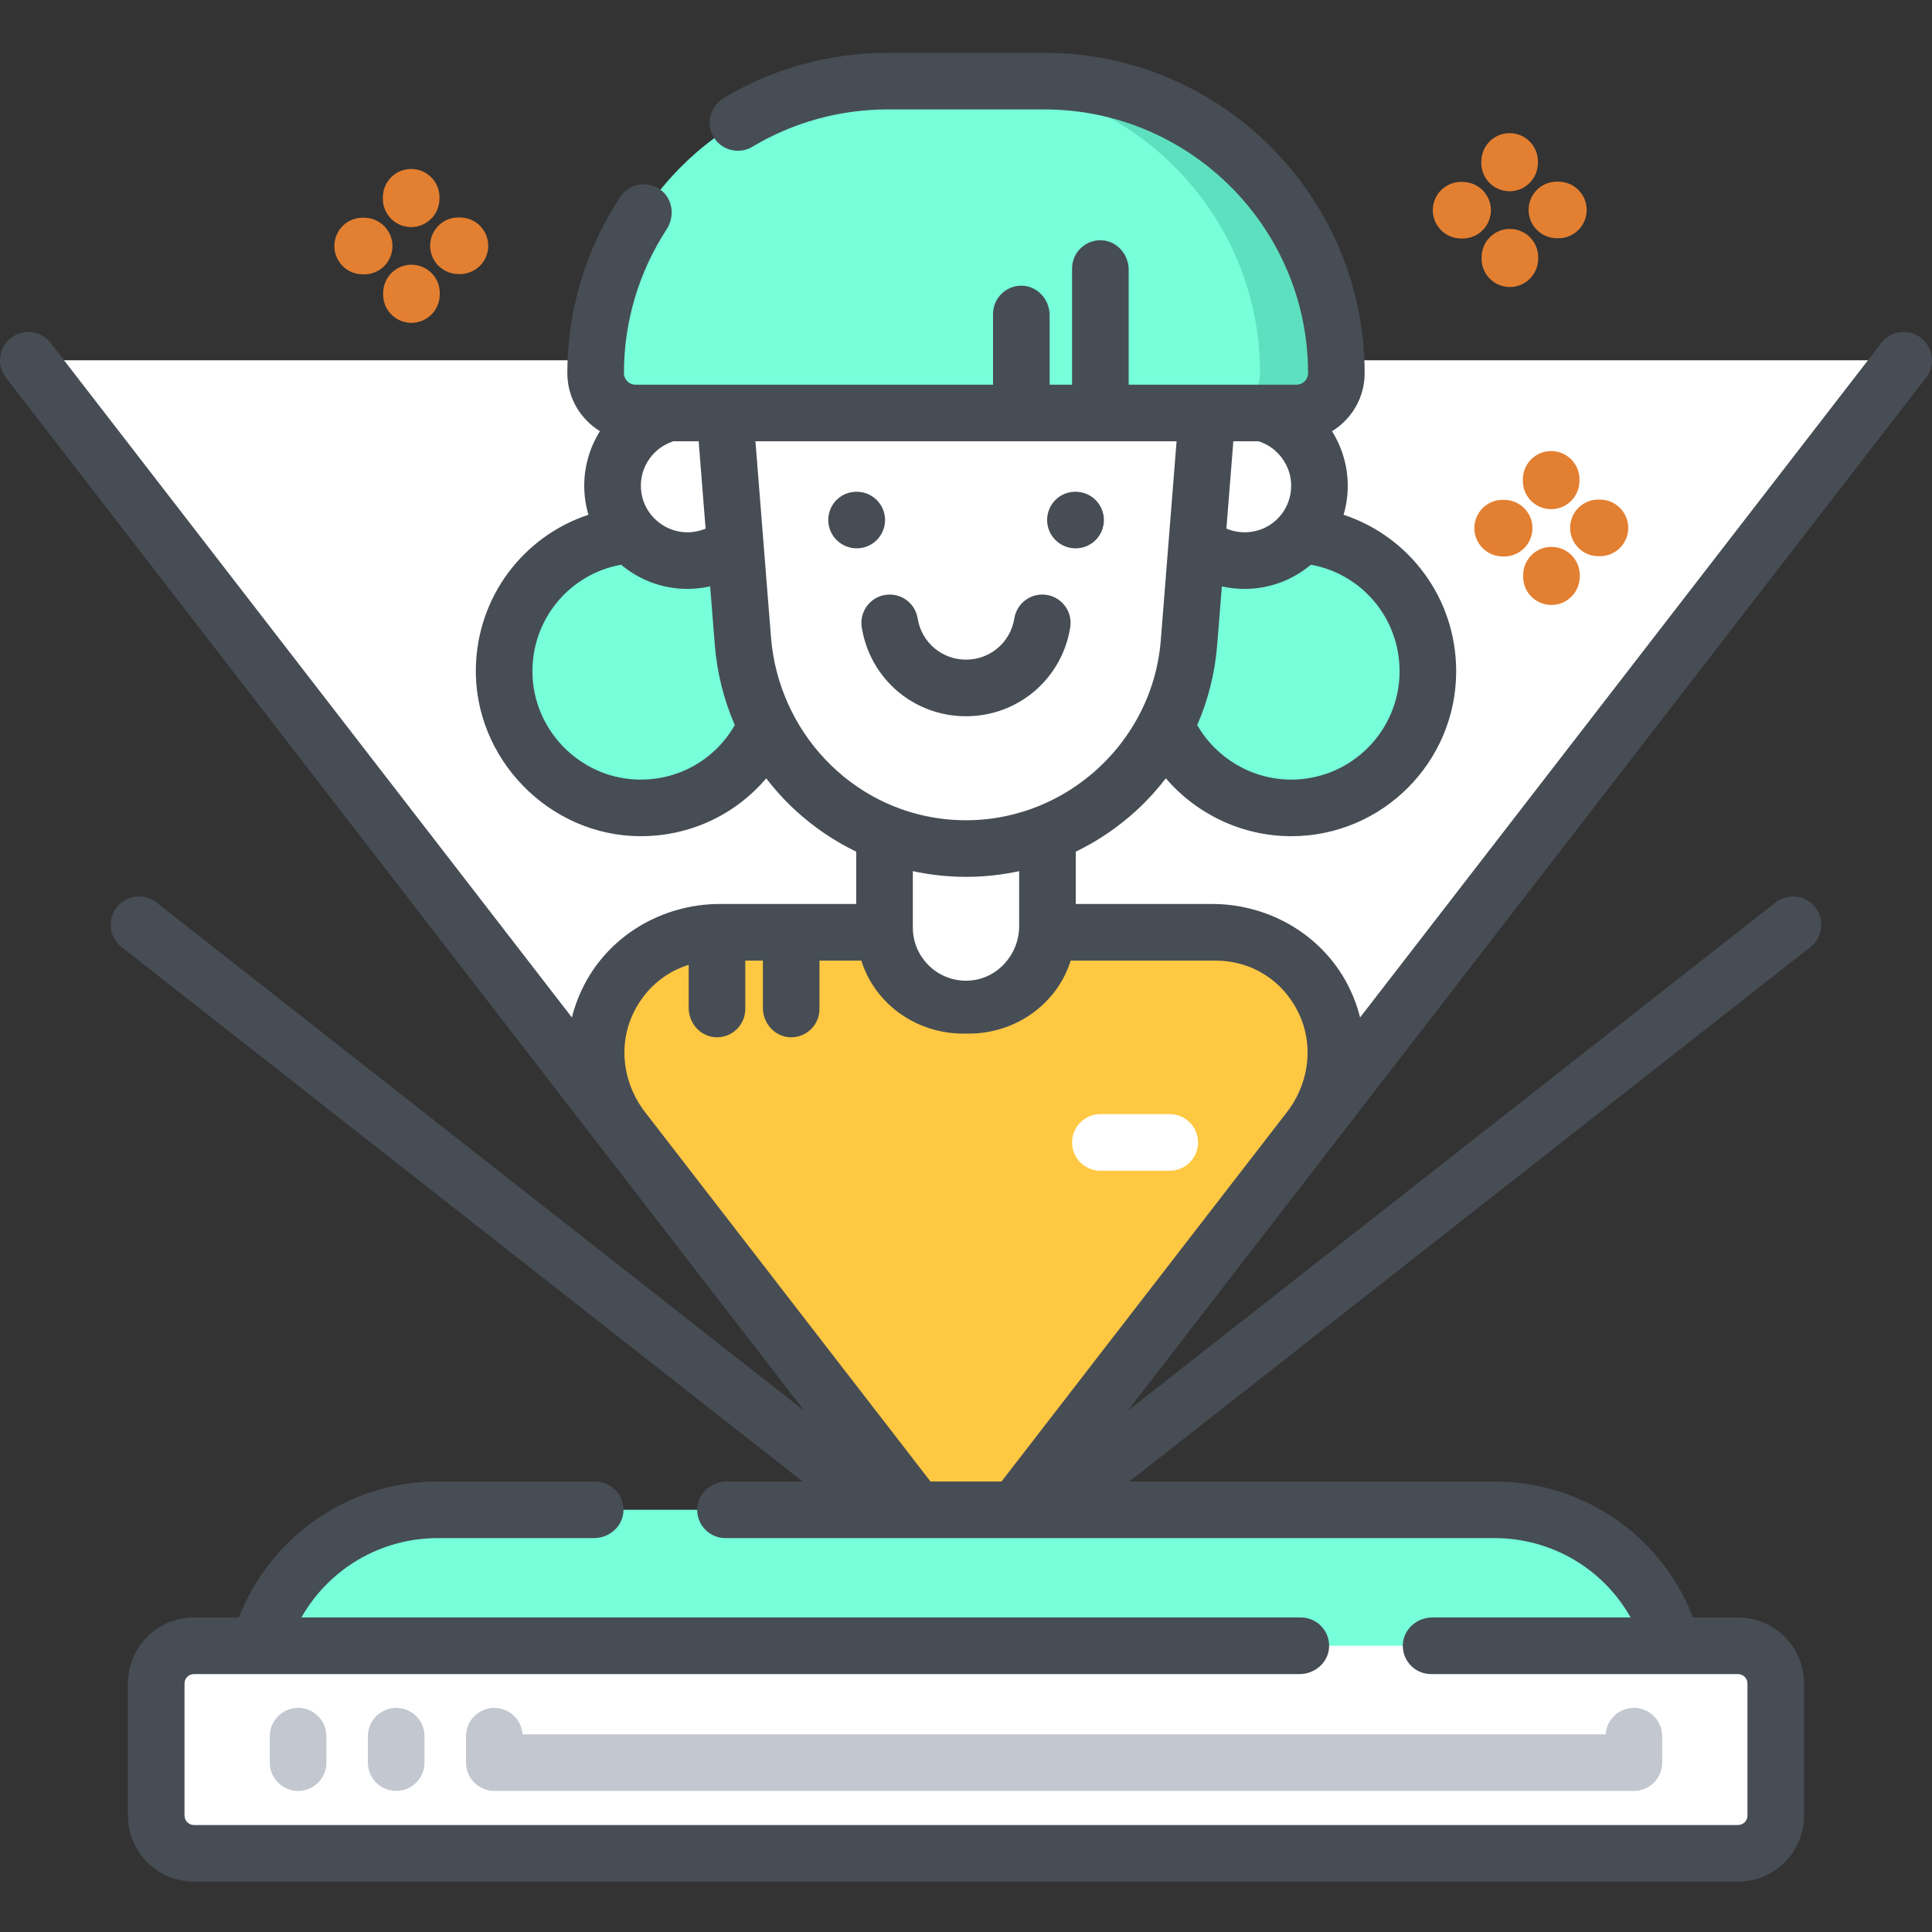 <svg xmlns="http://www.w3.org/2000/svg" width="512pt" height="512pt" viewBox="0 -14 512 512"><rect x="0" y="-14" width="512" height="512" fill="#333333" stroke="none"/><path fill="#fff" d="m504.5 81.484-117.141 151.578-131.359 169.992-131.359-169.992-117.141-151.578zm0 0"/><path fill="#ffc843" d="m347.391 284.785-91.391 118.27-91.391-118.27c-16.305-21.098-1.266-51.723 25.395-51.723h131.988c26.664 0 41.703 30.625 25.398 51.723zm0 0"/><path fill="#76ffd9" d="m445 435.109h-378c0-27.059 21.938-48.996 49-48.996h280c27.062 0 49 21.938 49 48.996zm0 0"/><path fill="#fff" d="m460.598 477.148h-409.195c-5.523 0-10-4.477-10-10v-35c0-5.523 4.477-10 10-10h409.195c5.523 0 10 4.477 10 10v35c0 5.523-4.477 10-10 10zm0 0"/><path fill="#fff" d="m256 253.398c-11.922 0-21.59-9.668-21.59-21.59v-40.707h43.18v40.707c0 11.922-9.668 21.59-21.59 21.59zm0 0"/><path fill="#76ffd9" d="m169.809 102.355v25.32c-19.996 0-36.211 16.215-36.211 36.211 0 20 16.215 36.215 36.211 36.215 20 0 36.215-16.215 36.215-36.215v-61.531zm0 0"/><path fill="#76ffd9" d="m342.191 102.355v25.32c20 0 36.211 16.215 36.211 36.211 0 20-16.211 36.215-36.211 36.215s-36.211-16.215-36.211-36.215v-61.531zm0 0"/><path fill="#fff" d="m349.672 114.723c0 10.961-8.883 19.844-19.84 19.844-10.961 0-19.844-8.883-19.844-19.844 0-10.957 8.883-19.84 19.844-19.84 10.957 0 19.84 8.883 19.84 19.84zm0 0"/><path fill="#fff" d="m202.012 114.723c0 10.961-8.883 19.844-19.84 19.844-10.961 0-19.844-8.883-19.844-19.844 0-10.957 8.883-19.84 19.844-19.84 10.957 0 19.84 8.883 19.84 19.84zm0 0"/><path fill="#fff" d="m256 210.875c-30.922 0-56.652-23.77-59.094-54.598l-9.141-115.273h136.469l-9.141 115.273c-2.441 30.828-28.172 54.598-59.094 54.598zm0 0"/><path fill="#76ffd9" d="m343.598 95.445h-175.195c-5.828 0-10.551-4.723-10.551-10.551 0-42.746 34.648-77.395 77.391-77.395h41.516c42.742 0 77.391 34.648 77.391 77.395.004 5.828-4.723 10.551-10.551 10.551zm0 0"/><path fill="#5de0bf" d="m354.148 84.895c0 2.91-1.18 5.547-3.09 7.457-1.91 1.91-4.539 3.09-7.457 3.09h-20.223c2.922 0 5.551-1.18 7.461-3.09 1.91-1.91 3.09-4.547 3.09-7.457 0-42.742-34.648-77.391-77.391-77.391h20.223c42.738 0 77.387 34.648 77.387 77.391zm0 0"/><path fill="#474d54" d="m509.086 75.547c-3.277-2.535-7.988-1.93-10.52 1.348l-138.121 178.734c-.637-2.535-1.531-5.035-2.688-7.465-6.645-13.973-21.047-22.602-36.523-22.602h-36.145v-13.859c5.863-2.844 11.34-6.543 16.227-11.059 2.805-2.59 5.348-5.402 7.641-8.383 8.195 9.559 20.312 15.34 33.234 15.34 24.102 0 43.711-19.609 43.711-43.711 0-19.238-12.309-35.668-29.84-41.473.719-2.441 1.109-5.02 1.109-7.691 0-5.223-1.52-10.203-4.172-14.449 5.176-3.176 8.648-8.875 8.648-15.383 0-46.809-38.082-84.895-84.895-84.895h-41.512c-15.277 0-30.258 4.113-43.344 11.898-3.293 1.957-4.785 6.102-3.215 9.598 1.875 4.18 6.898 5.68 10.711 3.395 10.805-6.469 23.203-9.891 35.848-9.891h41.516c38.539 0 69.895 31.355 69.895 69.895 0 1.684-1.371 3.055-3.055 3.055h-44.496c.004-.086.012-.172.012-.258v-30.211c0-4.105-3.164-7.688-7.27-7.809-4.246-.129-7.73 3.277-7.73 7.496v30.523c0 .086.012.172.012.258h-5.973c.004-.086.012-.172.012-.258v-18.164c0-4.105-3.164-7.688-7.266-7.812-4.25-.125-7.734 3.277-7.734 7.5v18.477c0 .086.012.172.016.258h-94.773c-1.676 0-3.055-1.371-3.055-3.047-.004-13.59 3.91-26.766 11.312-38.117 2.242-3.441 1.652-8.148-1.688-10.539-3.477-2.488-8.297-1.574-10.629 1.965-9.156 13.883-13.996 30.023-13.996 46.684 0 6.5 3.465 12.191 8.633 15.371-2.648 4.246-4.156 9.223-4.156 14.457 0 2.672.391 5.254 1.109 7.695-17.195 5.691-29.363 21.602-29.828 40.363-.594 24.227 19.469 44.82 43.699 44.82 13.07 0 25.066-5.699 33.242-15.328 2.293 2.977 4.832 5.785 7.633 8.371 4.887 4.516 10.363 8.219 16.227 11.059v13.859h-36.145c-15.477 0-29.879 8.629-36.523 22.602-1.156 2.43-2.051 4.93-2.688 7.465l-138.121-178.734c-2.531-3.277-7.242-3.883-10.52-1.348-3.277 2.531-3.879 7.242-1.348 10.52l211.629 273.859-171.727-134.762c-3.258-2.559-7.973-1.992-10.531 1.27-2.555 3.258-1.988 7.973 1.273 10.531l180.5 141.648h-20.133c-4.109 0-7.688 3.164-7.812 7.266-.129 4.25 3.277 7.734 7.496 7.734h203.738c15.27 0 28.895 8.18 36.133 21.035h-52.559c-4.105 0-7.688 3.164-7.809 7.27-.129 4.246 3.277 7.73 7.496 7.73h81.336c1.383 0 2.5 1.117 2.5 2.5v35c0 1.379-1.117 2.5-2.5 2.5h-409.195c-1.379 0-2.5-1.121-2.5-2.5v-35c0-1.383 1.121-2.5 2.5-2.5h293.023c4.105 0 7.688-3.164 7.809-7.27.129-4.246-3.277-7.73-7.496-7.73h-264.855c7.266-12.832 20.961-21.035 36.117-21.035h41.426c4.105 0 7.688-3.164 7.809-7.27.129-4.25-3.277-7.73-7.496-7.73h-41.738c-23.414 0-44.273 14.379-52.672 36.035h-11.926c-9.664 0-17.5 7.832-17.5 17.5v35c0 9.664 7.836 17.5 17.5 17.5h409.195c9.664 0 17.5-7.836 17.5-17.5v-35c0-9.668-7.836-17.5-17.5-17.5h-11.926c-8.391-21.703-29.094-36.035-52.672-36.035h-96.707l180.5-141.648c3.258-2.559 3.828-7.273 1.27-10.531-2.555-3.262-7.27-3.828-10.527-1.27l-171.73 134.762 211.629-273.859c2.535-3.277 1.93-7.988-1.348-10.52zm-330.996 27.523c.105-.035.203-.082.301-.125h6.762l1.836 23.141c-1.781.758-3.73 1.09-5.727.945-5.598-.406-10.328-4.695-11.258-10.227-1.016-6.047 2.5-11.777 8.086-13.734zm-9.676 89.496c-14.965-.703-27.031-13.145-27.309-28.125-.266-14.27 9.77-26.301 23.496-28.789 4.754 3.996 10.883 6.414 17.57 6.414 2.051 0 4.066-.234 6.031-.676l1.227 15.48c.59 7.422 2.395 14.602 5.293 21.289-5.344 9.348-15.344 14.922-26.309 14.406zm158.434-89.621h6.668c6.492 2.031 10.473 9.254 7.832 16.23-1.348 3.559-4.348 6.332-8.004 7.387-2.875.832-5.773.605-8.332-.48zm-4.277 53.926 1.23-15.473c1.961.441 3.984.668 6.031.668 6.684 0 12.812-2.414 17.57-6.414 13.547 2.457 23.5 14.211 23.5 28.238 0 15.832-12.879 28.711-28.711 28.711-10.305 0-19.828-5.602-24.91-14.445 2.895-6.688 4.703-13.863 5.289-21.285zm-118.254-2.027-4.117-51.898h111.602l-4.184 52.742c-2.273 28.703-28.234 50.734-57.594 47.34-24.742-2.859-43.738-23.355-45.707-48.184zm65.773 62.02v14.535c0 7.578-5.812 14.105-13.379 14.48-8.09.398-14.801-6.066-14.801-14.07v-14.945c4.594.988 9.309 1.512 14.09 1.512s9.496-.523 14.09-1.512zm71.719 62.836-.355.504-76.047 98.41h-18.812l-76.047-98.41-.348-.492c-5.109-7.285-6.27-16.793-2.523-24.863 3.035-6.543 8.355-11.152 14.832-13.156v11.391c0 4.105 3.164 7.688 7.266 7.812 4.25.125 7.734-3.281 7.734-7.5v-12.832h4.66v12.52c0 4.105 3.164 7.688 7.27 7.812 4.246.125 7.73-3.281 7.73-7.5v-12.832h11.094c.125.395.258.781.395 1.168 4.023 11.047 14.809 18.18 26.566 18.18h1.559c11.758 0 22.539-7.133 26.562-18.18.141-.387.273-.773.398-1.168h38.254c9.695 0 18.02 5.25 22.207 14.02 3.875 8.121 2.773 17.754-2.395 25.117zm0 0"/><path fill="#c2c7d0" d="m97.5 446.109v7c0 4.145 3.359 7.5 7.5 7.5s7.5-3.355 7.5-7.5v-7c0-4.141-3.359-7.5-7.5-7.5s-7.5 3.359-7.5 7.5zm0 0"/><path fill="#c2c7d0" d="m71.5 446.109v7c0 4.145 3.359 7.5 7.5 7.5s7.5-3.355 7.5-7.5v-7c0-4.141-3.359-7.5-7.5-7.5s-7.5 3.359-7.5 7.5zm0 0"/><path fill="#c2c7d0" d="m131 438.609c-4.141 0-7.5 3.359-7.5 7.5v7c0 4.145 3.359 7.5 7.5 7.5h302c4.141 0 7.5-3.355 7.5-7.5v-7c0-4.141-3.359-7.5-7.5-7.5-3.973 0-7.227 3.094-7.484 7h-287.031c-.258-3.906-3.508-7-7.484-7zm0 0"/><path fill="#fff" d="m291.613 296.258h18.375c4.141 0 7.5-3.359 7.5-7.5 0-4.141-3.359-7.5-7.5-7.5h-18.375c-4.141 0-7.5 3.359-7.5 7.5 0 4.141 3.359 7.5 7.5 7.5zm0 0"/><g fill="#e37f31"><path d="m399.844 36.68c.07 0 .145.004.215.004 4.043 0 7.379-3.223 7.492-7.289l.012-.398c.117-4.141-3.145-7.594-7.285-7.707-4.148-.117-7.594 3.145-7.707 7.285l-.012.398c-.117 4.137 3.145 7.59 7.285 7.707zm0 0"/><path d="m400.352 46.668c-4.141-.129-7.59 3.145-7.707 7.285l-.012.398c-.117 4.141 3.145 7.594 7.285 7.711h.215c4.047 0 7.379-3.219 7.496-7.289l.008-.395c.117-4.141-3.145-7.594-7.285-7.711zm0 0"/><path d="m405.094 41.422c-.117 4.137 3.145 7.59 7.285 7.707l.398.012h.215c4.043 0 7.379-3.219 7.492-7.289.117-4.137-3.145-7.59-7.285-7.707l-.398-.012c-4.156-.109-7.59 3.145-7.707 7.289zm0 0"/><path d="m386.996 49.203.398.012h.215c4.043 0 7.379-3.219 7.492-7.289.117-4.141-3.145-7.59-7.285-7.707l-.398-.012c-4.141-.129-7.59 3.145-7.707 7.285-.117 4.141 3.145 7.594 7.285 7.711zm0 0"/><path d="m108.746 46.172c.07 0 .145.004.215.004 4.043 0 7.379-3.223 7.492-7.289l.012-.398c.117-4.141-3.145-7.594-7.285-7.711-4.148-.113-7.594 3.148-7.707 7.289l-.012.398c-.117 4.137 3.145 7.59 7.285 7.707zm0 0"/><path d="m109.254 56.16c-4.164-.133-7.59 3.145-7.707 7.285l-.012.398c-.117 4.141 3.145 7.594 7.285 7.711h.219c4.043 0 7.375-3.219 7.492-7.289l.012-.398c.113-4.137-3.148-7.59-7.289-7.707zm0 0"/><path d="m113.996 50.91c-.117 4.141 3.145 7.594 7.285 7.711l.398.012h.215c4.043 0 7.379-3.219 7.492-7.289.117-4.137-3.145-7.59-7.285-7.707l-.398-.012c-4.156-.109-7.59 3.145-7.707 7.285zm0 0"/><path d="m95.898 58.695.398.012c.074 0 .145.004.215.004 4.043 0 7.379-3.223 7.492-7.289.117-4.141-3.145-7.594-7.285-7.711l-.398-.012c-4.141-.129-7.59 3.148-7.707 7.289-.117 4.141 3.145 7.59 7.285 7.707zm0 0"/><path d="m403.582 112.828-.012.398c-.117 4.137 3.145 7.59 7.285 7.707.07 0 .145.004.215.004 4.043 0 7.379-3.223 7.492-7.289l.012-.398c.117-4.141-3.145-7.594-7.285-7.711-4.156-.121-7.59 3.148-7.707 7.289zm0 0"/><path d="m410.93 146.316c.074 0 .145.004.215.004 4.047 0 7.379-3.223 7.492-7.289l.012-.398c.117-4.141-3.145-7.594-7.285-7.707-4.148-.113-7.59 3.145-7.707 7.285l-.012.398c-.117 4.137 3.145 7.59 7.285 7.707zm0 0"/><path d="m416.105 125.676c-.117 4.141 3.145 7.59 7.285 7.707l.398.012c.07 0 .145.004.215.004 4.043 0 7.379-3.223 7.492-7.289.117-4.141-3.145-7.594-7.285-7.711l-.398-.008c-4.164-.121-7.59 3.141-7.707 7.285zm0 0"/><path d="m398.008 133.457.398.012c.074 0 .145.004.215.004 4.043 0 7.379-3.223 7.492-7.289.117-4.141-3.145-7.594-7.285-7.711l-.398-.008c-4.148-.113-7.59 3.145-7.707 7.285-.117 4.141 3.145 7.59 7.285 7.707zm0 0"/></g><path fill="#474d54" d="m234.547 123.777c-.023-4.125-3.375-7.457-7.5-7.457-.012 0-.027 0-.039 0h-.094c-4.141.02-7.438 3.395-7.414 7.539.023 4.129 3.422 7.457 7.547 7.457h.039c4.141-.02 7.48-3.395 7.461-7.539zm0 0"/><path fill="#474d54" d="m285.047 131.32h.039c4.145-.023 7.484-3.398 7.461-7.543-.023-4.125-3.375-7.457-7.5-7.457-.012 0-.027 0-.039 0h-.094c-4.141.02-7.438 3.395-7.414 7.539.023 4.129 3.422 7.461 7.547 7.461zm0 0"/><path fill="#474d54" d="m283.625 152.246c.652-4.09-2.133-7.938-6.227-8.59-4.09-.652-7.934 2.133-8.586 6.227-1.012 6.332-6.402 10.93-12.812 10.93-6.414 0-11.801-4.598-12.812-10.93-.652-4.094-4.504-6.883-8.59-6.227-4.09.652-6.875 4.5-6.223 8.59 2.18 13.656 13.797 23.566 27.621 23.566 13.828 0 25.449-9.91 27.629-23.566zm0 0"/></svg>